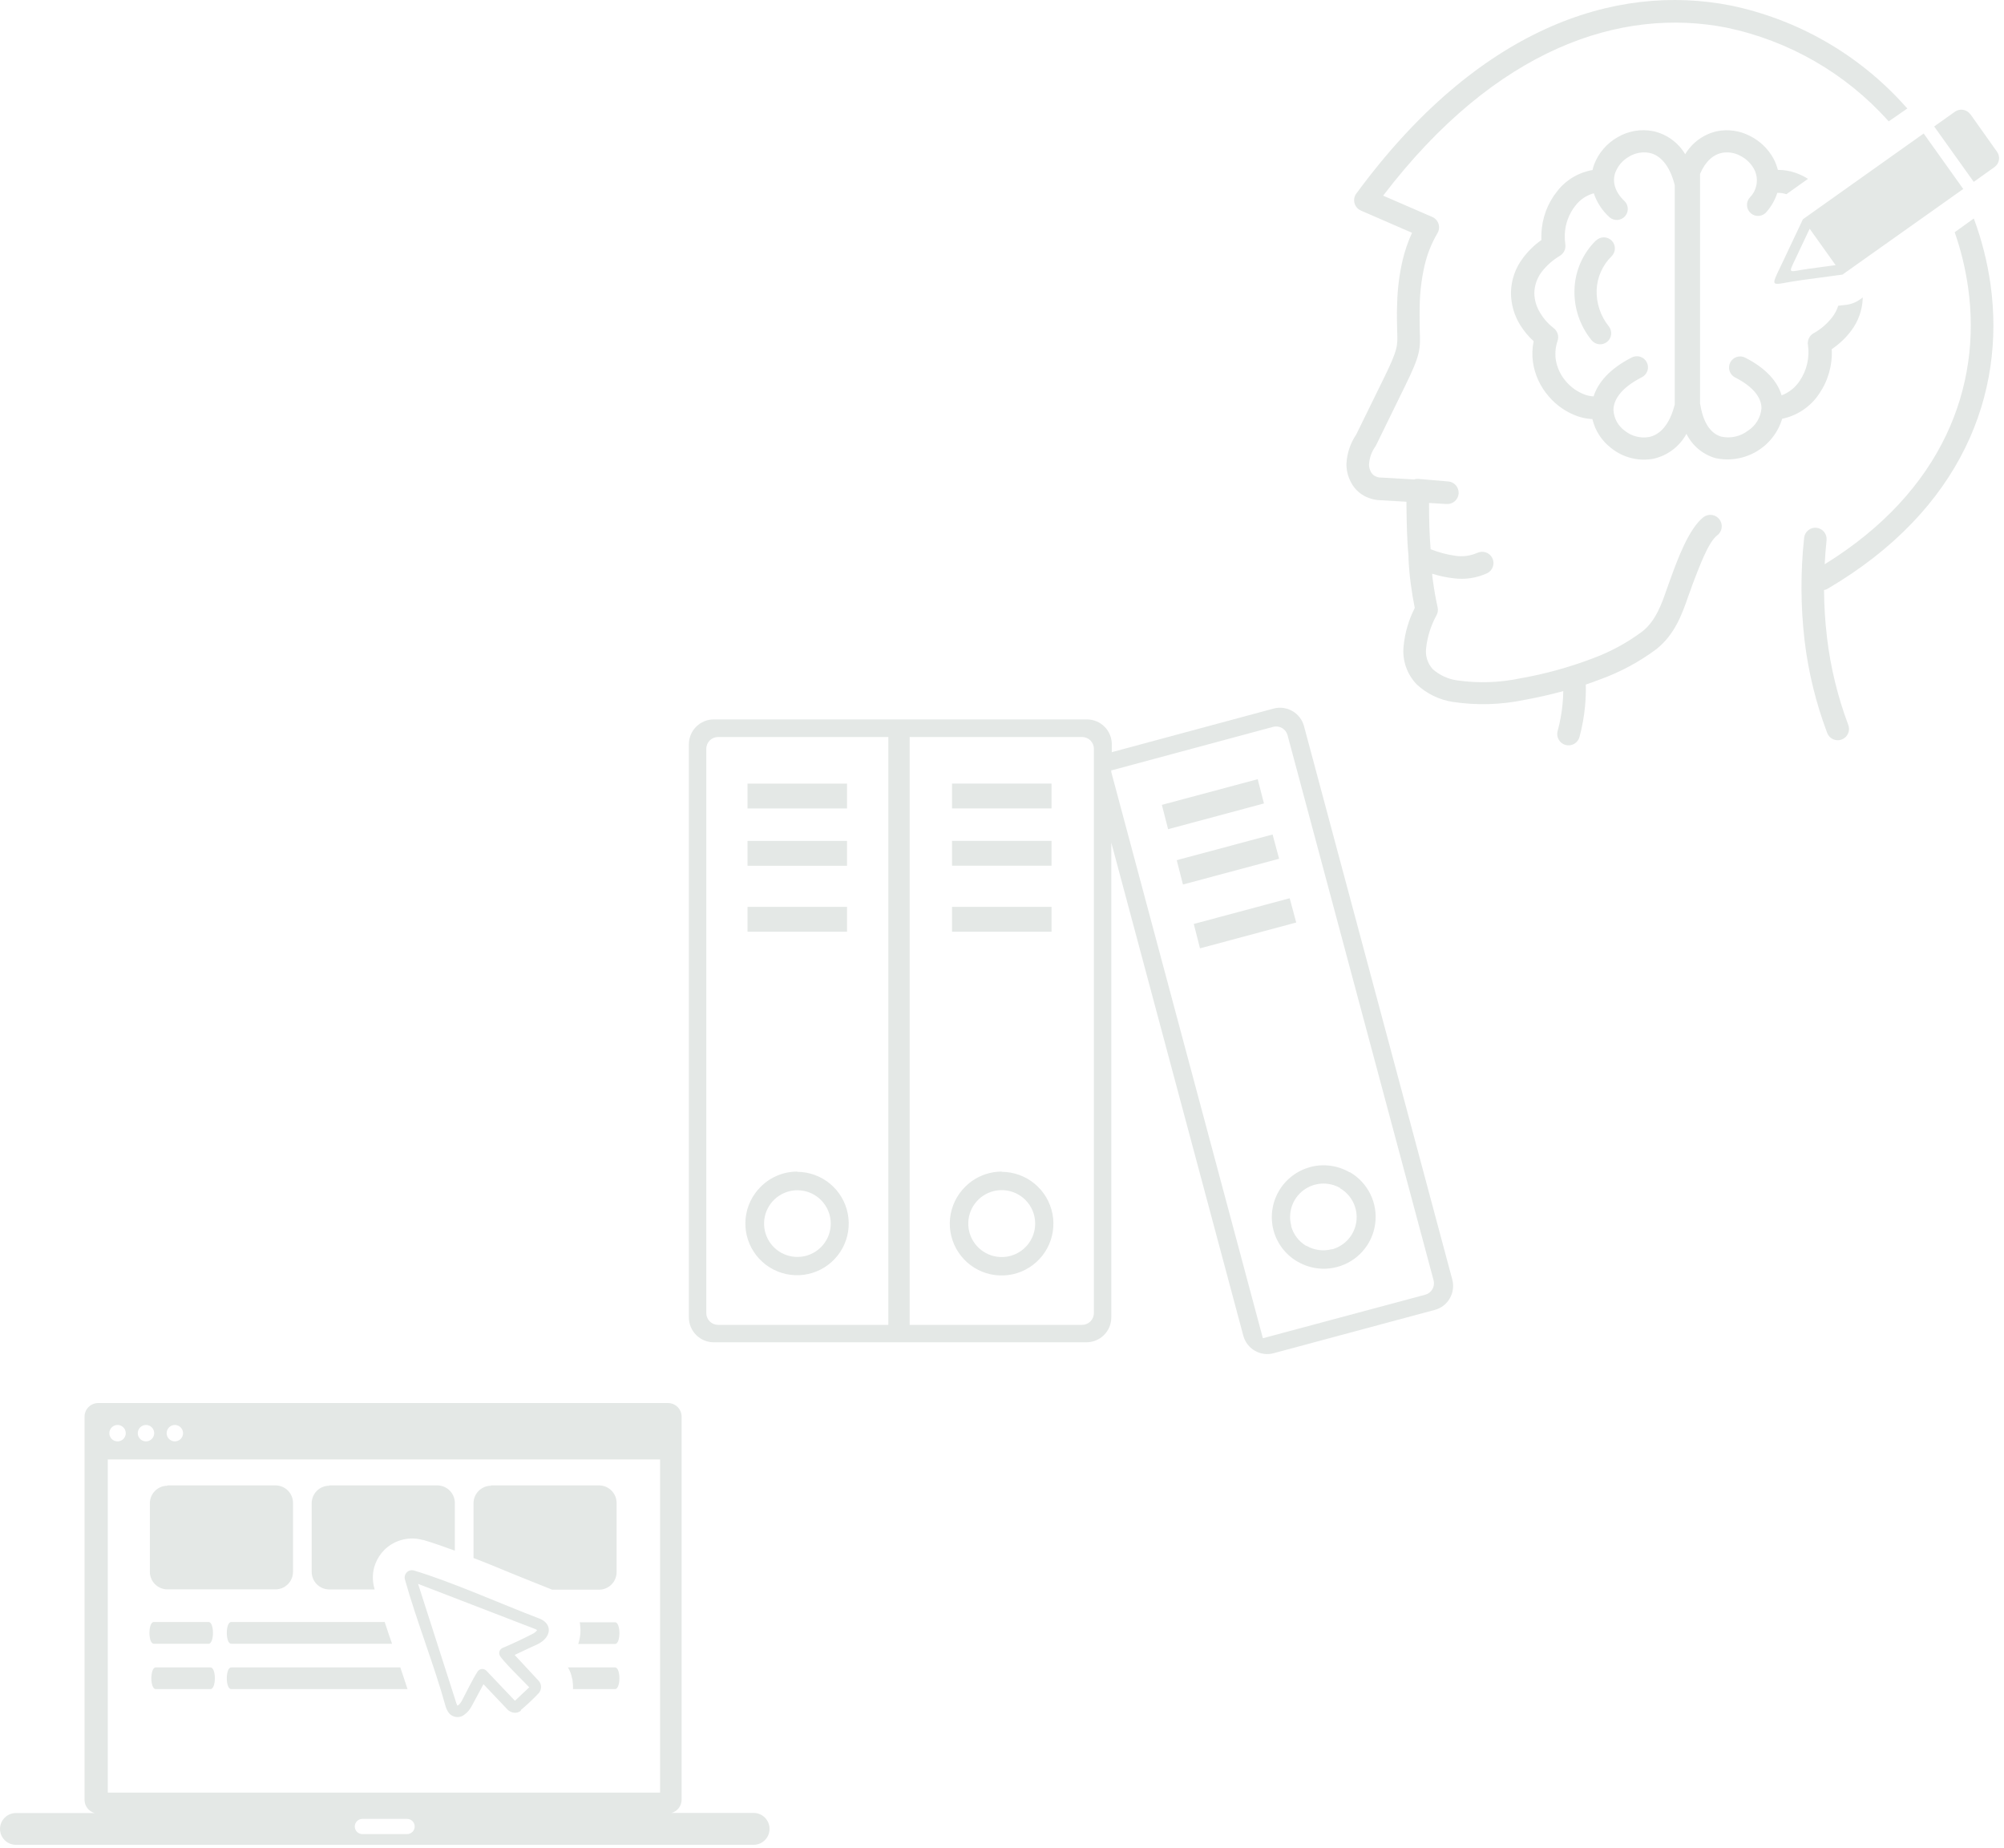 <svg width="320" height="295" viewBox="0 0 320 295" fill="none" xmlns="http://www.w3.org/2000/svg">
<path fill-rule="evenodd" clip-rule="evenodd" d="M15.67 224H106.67C107.245 224.003 107.795 224.232 108.202 224.638C108.608 225.045 108.837 225.595 108.84 226.17V287.34C108.838 287.821 108.677 288.287 108.382 288.667C108.087 289.047 107.675 289.319 107.21 289.44H120.37C121.042 289.448 121.683 289.722 122.154 290.202C122.624 290.681 122.885 291.328 122.88 292C122.877 292.672 122.609 293.315 122.133 293.79C121.656 294.264 121.012 294.53 120.34 294.53H2.54C1.868 294.53 1.224 294.264 0.747 293.79C0.271 293.315 0.003 292.672 0 292H0C0 291.666 0.066 291.336 0.193 291.028C0.321 290.72 0.508 290.44 0.744 290.204C0.98 289.968 1.26 289.781 1.568 289.653C1.876 289.526 2.206 289.46 2.54 289.46H15.13C14.665 289.339 14.253 289.067 13.958 288.687C13.663 288.307 13.502 287.841 13.5 287.36V226.17C13.503 225.595 13.732 225.045 14.139 224.638C14.545 224.232 15.095 224.003 15.67 224V224ZM57.87 290.39H65C65.322 290.39 65.631 290.517 65.859 290.744C66.088 290.97 66.217 291.278 66.22 291.6C66.22 291.924 66.091 292.234 65.863 292.463C65.634 292.691 65.324 292.82 65 292.82H57.87C57.546 292.82 57.236 292.691 57.007 292.463C56.779 292.234 56.65 291.924 56.65 291.6C56.653 291.278 56.782 290.97 57.011 290.744C57.239 290.517 57.548 290.39 57.87 290.39ZM83.18 273.12C83.04 273.226 82.885 273.311 82.72 273.37C82.552 273.426 82.377 273.453 82.2 273.45C82 273.443 81.804 273.399 81.62 273.32C81.428 273.246 81.252 273.138 81.1 273L77.2 268.89L75.34 272.35C75.195 272.628 75.021 272.889 74.82 273.13C74.638 273.355 74.426 273.553 74.19 273.72C73.983 273.894 73.738 274.019 73.475 274.084C73.212 274.149 72.937 274.152 72.672 274.094C72.408 274.036 72.16 273.918 71.948 273.749C71.736 273.58 71.566 273.365 71.45 273.12C71.329 272.92 71.235 272.705 71.17 272.48C69.31 265.74 66.55 258.92 64.66 252.17C64.603 251.97 64.6 251.758 64.653 251.556C64.706 251.355 64.812 251.171 64.961 251.025C65.109 250.878 65.294 250.775 65.496 250.725C65.698 250.675 65.91 250.68 66.11 250.74C72.19 252.56 79.94 256.05 86.11 258.4C88.01 259.13 88.11 260.9 86.55 262.08C86.297 262.268 86.026 262.428 85.74 262.56C84.56 263.07 83.36 263.68 82.18 264.22L86 268.33C86.138 268.473 86.243 268.643 86.31 268.83C86.379 269.008 86.41 269.199 86.4 269.39C86.377 269.765 86.221 270.12 85.96 270.39C85.073 271.322 84.135 272.203 83.15 273.03L83.18 273.12ZM82.18 271.58L84.51 269.38C83.68 268.5 80.13 265.05 79.79 264.28C79.695 264.066 79.688 263.824 79.77 263.605C79.852 263.386 80.018 263.208 80.23 263.11C81.66 262.51 83.51 261.65 84.89 260.93C85.061 260.851 85.225 260.758 85.38 260.65C85.492 260.564 85.596 260.466 85.69 260.36L85.76 260.25L85.65 260.17L85.38 260.05L66.76 252.87L72.87 271.92C72.895 272.017 72.932 272.111 72.98 272.2L73.05 272.31L73.16 272.25C73.278 272.166 73.382 272.065 73.47 271.95C73.582 271.805 73.683 271.651 73.77 271.49C74.53 270.07 75.44 268.12 76.29 266.83L76.39 266.72C76.473 266.637 76.571 266.571 76.679 266.527C76.787 266.482 76.903 266.459 77.02 266.459C77.137 266.459 77.253 266.482 77.361 266.527C77.469 266.571 77.567 266.637 77.65 266.72L82.23 271.54L82.18 271.58ZM26.73 237.15H44C44.371 237.151 44.738 237.226 45.08 237.371C45.422 237.515 45.732 237.726 45.991 237.991C46.251 238.256 46.455 238.571 46.592 238.915C46.729 239.26 46.797 239.629 46.79 240V251C46.774 251.731 46.474 252.428 45.953 252.941C45.432 253.455 44.731 253.745 44 253.75H26.73C25.988 253.747 25.277 253.452 24.753 252.927C24.229 252.402 23.933 251.692 23.93 250.95V240C23.933 239.258 24.229 238.548 24.753 238.023C25.277 237.498 25.988 237.203 26.73 237.2V237.15ZM52.56 237.15H69.83C70.572 237.153 71.282 237.448 71.807 237.973C72.332 238.498 72.627 239.208 72.63 239.95V247.57C70.85 246.91 69.14 246.32 67.56 245.85H67.46C66.377 245.551 65.233 245.551 64.15 245.85C63.1 246.134 62.142 246.685 61.37 247.45C60.746 248.08 60.259 248.833 59.94 249.66C59.87 249.833 59.809 250.01 59.76 250.19C59.465 251.277 59.465 252.423 59.76 253.51L59.83 253.76H52.56C51.827 253.755 51.125 253.463 50.603 252.948C50.082 252.432 49.783 251.733 49.77 251V240C49.77 239.259 50.064 238.548 50.587 238.024C51.109 237.499 51.819 237.203 52.56 237.2V237.15ZM78.39 237.15H95.66C96.402 237.153 97.112 237.448 97.637 237.973C98.162 238.498 98.457 239.208 98.46 239.95V251C98.457 251.742 98.162 252.452 97.637 252.977C97.112 253.502 96.402 253.797 95.66 253.8H88.18L87.88 253.68C85.96 252.93 83.88 252.07 81.66 251.18C79.66 250.36 77.66 249.52 75.61 248.74V240C75.613 239.26 75.907 238.551 76.43 238.027C76.952 237.502 77.66 237.205 78.4 237.2L78.39 237.15ZM36.92 269.67C35.98 269.67 35.98 266.21 36.92 266.21H63.92C64.32 267.38 64.71 268.54 65.07 269.67H36.92ZM90.7 266.21H98.21C99.14 266.21 99.14 269.67 98.21 269.67H91.5V269.56C91.516 269.159 91.492 268.757 91.43 268.36C91.43 268.19 91.37 268.02 91.32 267.84C91.269 267.582 91.198 267.328 91.11 267.08C91 266.778 90.863 266.487 90.7 266.21ZM24.86 269.67C23.94 269.67 23.94 266.21 24.86 266.21H33.61C34.54 266.21 34.54 269.67 33.61 269.67H24.86ZM24.56 262.43C23.63 262.43 23.63 258.96 24.56 258.96H33.31C34.24 258.96 34.24 262.43 33.31 262.43H24.56ZM36.92 262.43C35.98 262.43 35.98 258.96 36.92 258.96H61.43C61.81 260.13 62.2 261.28 62.6 262.43H36.92ZM92.57 259H98.21C99.14 259 99.14 262.47 98.21 262.47H92.33C92.661 261.507 92.764 260.48 92.63 259.47C92.63 259.33 92.63 259.19 92.57 259.05V259ZM105.4 233H17.21V286.2H105.4V233ZM27.92 227.5C28.179 227.5 28.432 227.577 28.648 227.721C28.863 227.865 29.031 228.069 29.13 228.309C29.229 228.548 29.255 228.811 29.205 229.066C29.154 229.32 29.029 229.553 28.846 229.736C28.663 229.92 28.43 230.044 28.176 230.095C27.922 230.145 27.658 230.119 27.419 230.02C27.179 229.921 26.975 229.753 26.831 229.538C26.687 229.322 26.61 229.069 26.61 228.81C26.61 228.463 26.748 228.129 26.994 227.884C27.239 227.638 27.573 227.5 27.92 227.5ZM23.35 227.5C23.607 227.508 23.857 227.591 24.067 227.74C24.277 227.889 24.438 228.096 24.531 228.336C24.624 228.576 24.645 228.838 24.59 229.089C24.535 229.341 24.407 229.57 24.222 229.75C24.038 229.929 23.804 230.05 23.551 230.097C23.298 230.144 23.037 230.116 22.8 230.016C22.563 229.916 22.361 229.748 22.218 229.533C22.076 229.319 22 229.067 22 228.81C22 228.635 22.035 228.461 22.103 228.299C22.172 228.138 22.272 227.991 22.398 227.869C22.524 227.747 22.673 227.651 22.836 227.588C23 227.525 23.175 227.495 23.35 227.5ZM18.77 227.5C19.029 227.5 19.282 227.577 19.498 227.721C19.713 227.865 19.881 228.069 19.98 228.309C20.079 228.548 20.105 228.811 20.055 229.066C20.004 229.32 19.88 229.553 19.696 229.736C19.513 229.92 19.28 230.044 19.026 230.095C18.771 230.145 18.508 230.119 18.269 230.02C18.029 229.921 17.825 229.753 17.681 229.538C17.537 229.322 17.46 229.069 17.46 228.81C17.46 228.463 17.598 228.129 17.844 227.884C18.089 227.638 18.423 227.5 18.77 227.5Z" fill="#4A6958" fill-opacity="0.15"/>
<path fill-rule="evenodd" clip-rule="evenodd" d="M203.356 113.129C204.371 112.856 205.453 112.996 206.366 113.519C207.278 114.042 207.945 114.905 208.222 115.92L231.909 204.31C232.169 205.318 232.022 206.388 231.501 207.289C231.245 207.738 230.903 208.132 230.494 208.447C230.085 208.762 229.617 208.993 229.118 209.127L203.356 216.049C202.858 216.183 202.338 216.218 201.826 216.149C201.315 216.081 200.822 215.912 200.376 215.652C199.487 215.136 198.832 214.296 198.549 213.308L177.454 134.531V210.328C177.454 211.382 177.036 212.392 176.291 213.137C175.546 213.882 174.535 214.301 173.482 214.301H113.973C112.919 214.301 111.909 213.882 111.164 213.137C110.419 212.392 110 211.382 110 210.328V118.83C110 117.776 110.419 116.766 111.164 116.021C111.909 115.276 112.919 114.857 113.973 114.857H173.561C174.615 114.857 175.625 115.276 176.37 116.021C177.115 116.766 177.534 117.776 177.534 118.83V120.091L177.733 120.032L203.356 113.129ZM177.454 122.932V123.279L201.657 213.655L227.598 206.703C228.073 206.571 228.478 206.257 228.724 205.83C228.971 205.404 229.041 204.897 228.919 204.419L205.59 117.35C205.458 116.886 205.152 116.49 204.736 116.244C204.32 115.999 203.826 115.922 203.356 116.029L177.534 122.981L177.454 122.932ZM127.32 187.089C129.23 187.1 131.076 187.772 132.545 188.992C134.014 190.212 135.015 191.903 135.376 193.778C135.738 195.653 135.439 197.595 134.529 199.274C133.619 200.953 132.155 202.264 130.387 202.985C128.619 203.705 126.656 203.79 124.832 203.225C123.008 202.661 121.436 201.481 120.384 199.887C119.333 198.293 118.866 196.384 119.064 194.485C119.262 192.586 120.113 190.815 121.471 189.472C122.237 188.701 123.148 188.09 124.152 187.674C125.157 187.258 126.233 187.045 127.32 187.049V187.089ZM209.205 186.324C211.324 185.759 213.581 186.055 215.482 187.148H215.561C216.975 187.972 218.113 189.197 218.83 190.668C219.547 192.139 219.811 193.79 219.588 195.411C219.366 197.032 218.667 198.55 217.581 199.774C216.494 200.998 215.069 201.871 213.486 202.284C211.378 202.841 209.136 202.541 207.249 201.45L207.13 201.39C205.268 200.295 203.912 198.511 203.356 196.424C202.8 194.311 203.104 192.063 204.2 190.173C205.296 188.282 207.095 186.902 209.205 186.334V186.324ZM214.012 189.681C213.102 189.153 212.055 188.906 211.005 188.972C209.954 189.037 208.947 189.412 208.109 190.049C207.271 190.687 206.64 191.557 206.296 192.552C205.953 193.547 205.911 194.621 206.176 195.64V195.769C206.538 197.085 207.396 198.21 208.57 198.907H208.639C209.842 199.598 211.267 199.794 212.612 199.453H212.741C213.745 199.171 214.643 198.601 215.327 197.814C216.01 197.026 216.447 196.055 216.584 195.022C216.722 193.989 216.553 192.937 216.099 191.999C215.646 191.06 214.927 190.275 214.032 189.74H213.962L214.012 189.681ZM159.965 187.089C161.88 187.096 163.734 187.767 165.209 188.987C166.685 190.208 167.691 191.903 168.056 193.783C168.422 195.663 168.124 197.612 167.213 199.296C166.302 200.981 164.835 202.297 163.062 203.021C161.289 203.745 159.319 203.831 157.49 203.265C155.66 202.699 154.084 201.515 153.03 199.917C151.975 198.318 151.508 196.403 151.708 194.498C151.908 192.594 152.762 190.817 154.125 189.472C154.891 188.704 155.802 188.094 156.804 187.678C157.806 187.263 158.88 187.049 159.965 187.049V187.089ZM163.739 191.578C162.866 190.702 161.717 190.156 160.486 190.034C159.256 189.911 158.021 190.218 156.992 190.904C155.963 191.59 155.204 192.611 154.844 193.794C154.484 194.977 154.545 196.248 155.017 197.39C155.489 198.533 156.343 199.477 157.433 200.061C158.523 200.644 159.782 200.832 160.994 200.591C162.207 200.351 163.299 199.697 164.084 198.742C164.869 197.786 165.298 196.588 165.298 195.352C165.299 194.651 165.162 193.957 164.894 193.31C164.627 192.662 164.234 192.074 163.739 191.578ZM131.084 191.578C130.212 190.71 129.065 190.171 127.84 190.053C126.614 189.935 125.386 190.246 124.364 190.932C123.342 191.618 122.589 192.637 122.234 193.815C121.878 194.994 121.942 196.259 122.415 197.396C122.888 198.532 123.74 199.47 124.826 200.049C125.912 200.628 127.165 200.813 128.372 200.572C129.58 200.331 130.666 199.679 131.447 198.727C132.227 197.776 132.654 196.583 132.654 195.352C132.655 194.65 132.517 193.955 132.247 193.307C131.978 192.66 131.583 192.072 131.084 191.578ZM119.365 134.253H135.256V138.226H119.365V134.253ZM190.584 147.522L205.938 143.41L206.981 147.283L191.617 151.405L190.624 147.522H190.584ZM187.853 137.342L203.207 133.23L204.25 137.104L188.895 141.215L187.902 137.342H187.853ZM185.479 128.513L200.833 124.401L201.826 128.275L186.522 132.386L185.529 128.513H185.479ZM119.365 125.107H135.256V129.079H119.365V125.107ZM152.02 144.781H167.91V148.753H152.02V144.781ZM152.02 134.243H167.91V138.216H152.02V134.243ZM152.02 125.097H167.91V129.069H152.02V125.097ZM119.365 144.781H135.256V148.753H119.365V144.781ZM145.257 117.668H172.807C173.301 117.67 173.774 117.868 174.124 118.218C174.473 118.567 174.671 119.041 174.674 119.535V209.653C174.668 210.147 174.47 210.618 174.121 210.968C173.772 211.317 173.3 211.515 172.807 211.52H145.257V117.668ZM114.648 117.668H141.85V211.52H114.648C114.154 211.515 113.682 211.317 113.333 210.968C112.984 210.618 112.786 210.147 112.781 209.653V119.535C112.783 119.041 112.981 118.567 113.331 118.218C113.68 117.868 114.154 117.67 114.648 117.668Z" fill="#4A6958" fill-opacity="0.15"/>
<path fill-rule="evenodd" clip-rule="evenodd" d="M314.617 18.213L318.881 24.221C319.017 24.409 319.114 24.622 319.168 24.848C319.221 25.073 319.229 25.308 319.191 25.536C319.153 25.765 319.07 25.985 318.947 26.181C318.824 26.378 318.663 26.548 318.474 26.682L315.169 29.037L308.851 20.19L312.165 17.835C312.545 17.565 313.016 17.457 313.475 17.533C313.934 17.609 314.345 17.864 314.617 18.242V18.213ZM235.893 88.274C236.106 88.171 236.337 88.111 236.574 88.097C236.81 88.083 237.047 88.116 237.27 88.194C237.494 88.272 237.7 88.393 237.877 88.551C238.054 88.708 238.198 88.899 238.301 89.112C238.404 89.325 238.464 89.556 238.478 89.793C238.491 90.029 238.458 90.266 238.38 90.49C238.302 90.713 238.181 90.919 238.024 91.096C237.866 91.273 237.676 91.417 237.462 91.52C235.788 92.288 233.93 92.567 232.104 92.324C230.946 92.191 229.804 91.947 228.693 91.598C228.693 92.063 228.79 92.567 228.848 92.983C229.022 94.282 229.264 95.619 229.565 96.985C229.663 97.445 229.579 97.924 229.332 98.323C228.468 99.921 227.921 101.672 227.724 103.478C227.645 104.084 227.701 104.701 227.887 105.284C228.072 105.866 228.384 106.401 228.799 106.85C229.906 107.82 231.275 108.441 232.734 108.633C236.077 109.107 239.478 108.992 242.782 108.294C246.701 107.606 250.546 106.548 254.266 105.135C257.142 104.083 259.849 102.614 262.299 100.774C264.411 99.088 265.38 96.317 266.175 93.991C266.349 93.497 266.514 93.022 266.592 92.828L266.834 92.169C267.871 89.32 269.663 84.417 272.008 82.566C272.394 82.275 272.88 82.148 273.358 82.214C273.837 82.281 274.27 82.534 274.562 82.92C274.854 83.305 274.98 83.791 274.914 84.27C274.848 84.749 274.594 85.182 274.208 85.473C272.726 86.568 271.204 90.89 270.235 93.381C270.051 93.894 270.09 93.797 270.003 94.049C269.799 94.573 269.702 94.863 269.596 95.154C268.627 97.974 267.454 101.269 264.537 103.604C261.798 105.653 258.771 107.286 255.554 108.449C254.779 108.749 254.004 109.03 253.219 109.292C253.25 110.473 253.208 111.654 253.093 112.829C252.935 114.466 252.64 116.087 252.211 117.674C252.083 118.137 251.776 118.529 251.358 118.766C250.94 119.002 250.445 119.062 249.982 118.934C249.52 118.805 249.127 118.498 248.891 118.08C248.655 117.662 248.594 117.168 248.723 116.705C249.105 115.309 249.367 113.882 249.508 112.441C249.575 111.753 249.614 111.046 249.624 110.339C247.492 110.92 245.389 111.385 243.403 111.744C239.669 112.523 235.827 112.635 232.055 112.073C229.879 111.755 227.851 110.782 226.241 109.282C225.46 108.48 224.866 107.515 224.501 106.456C224.136 105.397 224.009 104.271 224.129 103.158C224.336 101.029 224.94 98.959 225.912 97.053C225.669 95.861 225.456 94.631 225.291 93.352C225.096 91.957 224.97 90.553 224.914 89.146C224.909 89.091 224.909 89.036 224.914 88.981C224.908 88.92 224.908 88.858 224.914 88.797C224.652 86.074 224.623 83.419 224.584 80.735V80.105L220.417 79.863C219.385 79.836 218.38 79.527 217.51 78.971C216.718 78.458 216.081 77.737 215.669 76.888C215.22 76.013 214.99 75.042 215 74.058C215.081 72.377 215.624 70.75 216.57 69.358L221.037 60.249C223.218 55.772 223.198 55.23 223.101 52.846C223.101 51.79 223.005 50.433 223.101 48.408C223.156 46.091 223.449 43.785 223.974 41.528C224.328 40.028 224.831 38.567 225.476 37.167L217.336 33.63C217.115 33.539 216.915 33.405 216.747 33.236C216.578 33.067 216.445 32.866 216.355 32.645C216.265 32.425 216.22 32.188 216.222 31.95C216.224 31.711 216.273 31.475 216.367 31.256C216.421 31.135 216.489 31.021 216.57 30.917C235.951 4.511 257.841 -2.767 276.359 0.877C287.092 3.104 296.831 8.707 304.151 16.866L304.568 17.321L304.423 17.418L301.593 19.376L301.486 19.259C294.689 11.694 285.656 6.494 275.7 4.414C258.868 1.1 238.877 7.641 220.863 31.237L228.615 34.599C228.722 34.639 228.826 34.688 228.925 34.745C229.334 34.993 229.628 35.394 229.742 35.859C229.856 36.324 229.782 36.815 229.536 37.225C228.594 38.826 227.902 40.561 227.481 42.371C227.017 44.391 226.757 46.452 226.706 48.524C226.648 50.462 226.706 51.693 226.706 52.701C226.823 55.763 226.852 56.577 224.264 61.829L219.787 70.977C219.747 71.071 219.698 71.162 219.642 71.248C219.027 72.099 218.667 73.107 218.605 74.155C218.605 74.546 218.698 74.931 218.876 75.279C219.002 75.548 219.2 75.776 219.448 75.938C219.76 76.133 220.118 76.24 220.485 76.248H220.63L225.795 76.549C225.964 76.49 226.14 76.46 226.319 76.461H226.503L231.261 76.868C231.737 76.907 232.179 77.133 232.489 77.498C232.799 77.862 232.951 78.334 232.913 78.811C232.874 79.288 232.648 79.73 232.284 80.04C231.919 80.35 231.447 80.502 230.97 80.463H230.873L228.189 80.299V80.677C228.189 83.012 228.257 85.338 228.441 87.683C229.727 88.197 231.071 88.551 232.443 88.739C233.604 88.909 234.79 88.747 235.864 88.274H235.893ZM315.179 34.88C316.448 38.294 317.345 41.836 317.853 45.443C320.266 62.817 313.299 81.394 291.845 93.991C291.666 94.099 291.469 94.171 291.263 94.204C291.279 96.766 291.441 99.326 291.748 101.869C292.315 106.597 293.447 111.239 295.12 115.697C295.211 115.92 295.257 116.16 295.255 116.401C295.252 116.642 295.201 116.88 295.105 117.101C295.009 117.322 294.869 117.522 294.694 117.688C294.519 117.854 294.313 117.983 294.087 118.068C293.862 118.153 293.621 118.192 293.38 118.183C293.139 118.173 292.903 118.115 292.685 118.012C292.466 117.91 292.271 117.764 292.11 117.585C291.949 117.405 291.826 117.195 291.748 116.967C289.97 112.244 288.766 107.325 288.162 102.315C287.521 96.844 287.495 91.318 288.085 85.841C288.141 85.372 288.379 84.944 288.749 84.648C289.118 84.353 289.588 84.215 290.058 84.263C290.529 84.311 290.961 84.543 291.263 84.907C291.564 85.271 291.71 85.739 291.67 86.21C291.534 87.528 291.428 88.826 291.37 90.086C310.295 78.399 316.458 61.625 314.278 45.975C313.856 42.947 313.135 39.967 312.126 37.08L315.179 34.88ZM269.101 24.608C269.655 23.683 270.392 22.881 271.267 22.251C272.141 21.621 273.136 21.177 274.189 20.945C275.971 20.596 277.82 20.862 279.431 21.701C281.017 22.491 282.326 23.745 283.181 25.296C283.493 25.875 283.73 26.49 283.889 27.128C284.838 27.118 285.782 27.272 286.68 27.583C287.39 27.827 288.07 28.152 288.705 28.552L285.255 31.004C284.786 30.851 284.295 30.778 283.802 30.791C283.452 31.884 282.885 32.896 282.135 33.766C281.991 33.958 281.81 34.12 281.601 34.239C281.393 34.359 281.163 34.435 280.924 34.463C280.685 34.491 280.443 34.469 280.213 34.4C279.983 34.331 279.769 34.215 279.586 34.06C279.402 33.906 279.251 33.715 279.144 33.5C279.036 33.285 278.974 33.05 278.96 32.81C278.947 32.571 278.983 32.33 279.065 32.105C279.148 31.879 279.276 31.673 279.441 31.498C280.013 30.909 280.384 30.153 280.499 29.34C280.614 28.526 280.467 27.698 280.081 26.973C279.57 26.056 278.792 25.316 277.852 24.851C276.961 24.377 275.936 24.22 274.945 24.405C273.627 24.676 272.348 25.694 271.466 27.767C271.476 27.861 271.476 27.955 271.466 28.048V64.455C271.498 64.546 271.52 64.64 271.534 64.736C272.047 67.817 273.375 69.3 274.877 69.717C275.614 69.874 276.376 69.868 277.111 69.701C277.845 69.533 278.534 69.208 279.131 68.748C279.74 68.358 280.25 67.832 280.622 67.212C280.993 66.591 281.216 65.893 281.272 65.172C281.272 63.602 280.139 61.829 277.057 60.259C276.85 60.153 276.665 60.007 276.514 59.829C276.363 59.652 276.249 59.446 276.177 59.224C276.106 59.002 276.079 58.769 276.097 58.536C276.116 58.304 276.181 58.078 276.287 57.87C276.393 57.663 276.539 57.478 276.717 57.328C276.894 57.177 277.1 57.062 277.322 56.99C277.543 56.919 277.777 56.892 278.009 56.911C278.242 56.929 278.468 56.994 278.675 57.1C282.077 58.835 283.86 60.976 284.49 63.118C285.684 62.666 286.702 61.844 287.397 60.773C288.508 59.123 288.973 57.123 288.705 55.152C288.629 54.779 288.673 54.391 288.829 54.043C288.986 53.695 289.247 53.405 289.577 53.214C290.736 52.574 291.752 51.704 292.562 50.656C292.991 50.105 293.319 49.481 293.531 48.815L294.5 48.699C295.391 48.642 296.25 48.34 296.98 47.826L297.446 47.497V47.584C297.384 49.487 296.73 51.323 295.575 52.836C294.717 53.97 293.676 54.953 292.494 55.743C292.624 58.273 291.919 60.776 290.488 62.866C289.121 64.924 286.996 66.359 284.577 66.858C283.917 69.055 282.453 70.921 280.477 72.085C278.501 73.249 276.158 73.625 273.917 73.138C272.919 72.85 271.992 72.356 271.196 71.689C270.4 71.021 269.752 70.194 269.295 69.261C268.75 70.264 267.997 71.138 267.086 71.825C266.175 72.511 265.127 72.996 264.014 73.244C262.837 73.461 261.627 73.422 260.467 73.129C259.306 72.836 258.222 72.297 257.289 71.548C255.774 70.399 254.708 68.758 254.275 66.907C253.476 66.871 252.686 66.721 251.93 66.461C250.136 65.833 248.541 64.739 247.308 63.292C245.966 61.758 245.091 59.872 244.788 57.856C244.626 56.731 244.662 55.586 244.895 54.474C244.073 53.73 243.359 52.876 242.773 51.935C241.789 50.371 241.268 48.56 241.271 46.712C241.303 44.73 241.964 42.809 243.16 41.227C243.989 40.105 244.994 39.123 246.135 38.32C246.118 37.997 246.118 37.674 246.135 37.351C246.213 34.847 247.108 32.438 248.684 30.49C250.074 28.718 252.074 27.526 254.295 27.147C254.364 26.842 254.451 26.541 254.556 26.246C255.264 24.416 256.582 22.886 258.287 21.915C260.008 20.897 262.044 20.552 264.004 20.945C265.056 21.177 266.049 21.622 266.922 22.252C267.795 22.881 268.53 23.684 269.082 24.608H269.101ZM254.459 63.302C255.167 61.083 257.018 58.883 260.525 57.09C260.734 56.976 260.963 56.905 261.199 56.881C261.435 56.857 261.674 56.881 261.901 56.951C262.127 57.021 262.338 57.136 262.52 57.288C262.701 57.441 262.85 57.629 262.958 57.841C263.066 58.052 263.13 58.283 263.147 58.52C263.163 58.757 263.133 58.995 263.056 59.219C262.979 59.444 262.858 59.651 262.699 59.828C262.541 60.005 262.349 60.148 262.134 60.249C258.888 61.906 257.638 63.806 257.638 65.463C257.673 66.121 257.856 66.764 258.175 67.341C258.494 67.918 258.94 68.416 259.479 68.796C260.019 69.224 260.644 69.532 261.312 69.699C261.981 69.866 262.677 69.889 263.355 69.765C265.002 69.416 266.601 67.895 267.425 64.562V29.57C266.601 26.265 265.002 24.725 263.355 24.405C262.242 24.2 261.093 24.414 260.128 25.006C259.136 25.564 258.366 26.447 257.948 27.506C257.444 28.872 257.744 30.558 259.45 32.147C259.755 32.472 259.926 32.901 259.928 33.346C259.93 33.792 259.763 34.222 259.461 34.55C259.159 34.878 258.744 35.079 258.3 35.113C257.856 35.148 257.415 35.012 257.066 34.735C255.884 33.691 254.998 32.354 254.498 30.859C253.344 31.172 252.324 31.852 251.591 32.797C250.522 34.128 249.917 35.771 249.866 37.477C249.848 37.995 249.877 38.514 249.953 39.028C250.002 39.378 249.947 39.736 249.795 40.056C249.644 40.376 249.403 40.645 249.101 40.83C247.979 41.492 246.992 42.36 246.193 43.388C245.454 44.356 245.037 45.533 245.002 46.751C245.011 47.906 245.347 49.035 245.971 50.007C246.501 50.9 247.195 51.685 248.015 52.323C248.344 52.55 248.59 52.878 248.716 53.257C248.842 53.637 248.841 54.047 248.713 54.425C248.387 55.374 248.287 56.387 248.422 57.381C248.624 58.694 249.199 59.922 250.079 60.918C250.893 61.873 251.942 62.598 253.122 63.021C253.553 63.171 254.003 63.259 254.459 63.282V63.302ZM254.866 38.398C255.2 38.07 255.651 37.889 256.119 37.893C256.587 37.898 257.034 38.088 257.362 38.422C257.689 38.756 257.871 39.207 257.866 39.675C257.862 40.142 257.671 40.59 257.337 40.917C255.889 42.338 255.036 44.258 254.954 46.286C254.882 48.393 255.57 50.457 256.892 52.1C257.185 52.465 257.321 52.931 257.27 53.396C257.219 53.862 256.985 54.288 256.62 54.581C256.44 54.726 256.232 54.834 256.01 54.898C255.787 54.963 255.554 54.984 255.324 54.959C254.858 54.908 254.433 54.674 254.14 54.309C252.268 52.009 251.299 49.104 251.417 46.14C251.525 43.212 252.753 40.438 254.847 38.388L254.866 38.398ZM294.19 43.844L287.716 44.716C282.639 45.394 282.503 46.392 284.596 41.973L287.891 35.006L307.175 21.314L313.493 30.171L294.19 43.853V43.844ZM288.967 36.518L293.114 42.332L288.86 42.904C285.526 43.349 285.43 43.999 286.806 41.092L288.967 36.518Z" fill="#4A6958" fill-opacity="0.15"/>
</svg>
